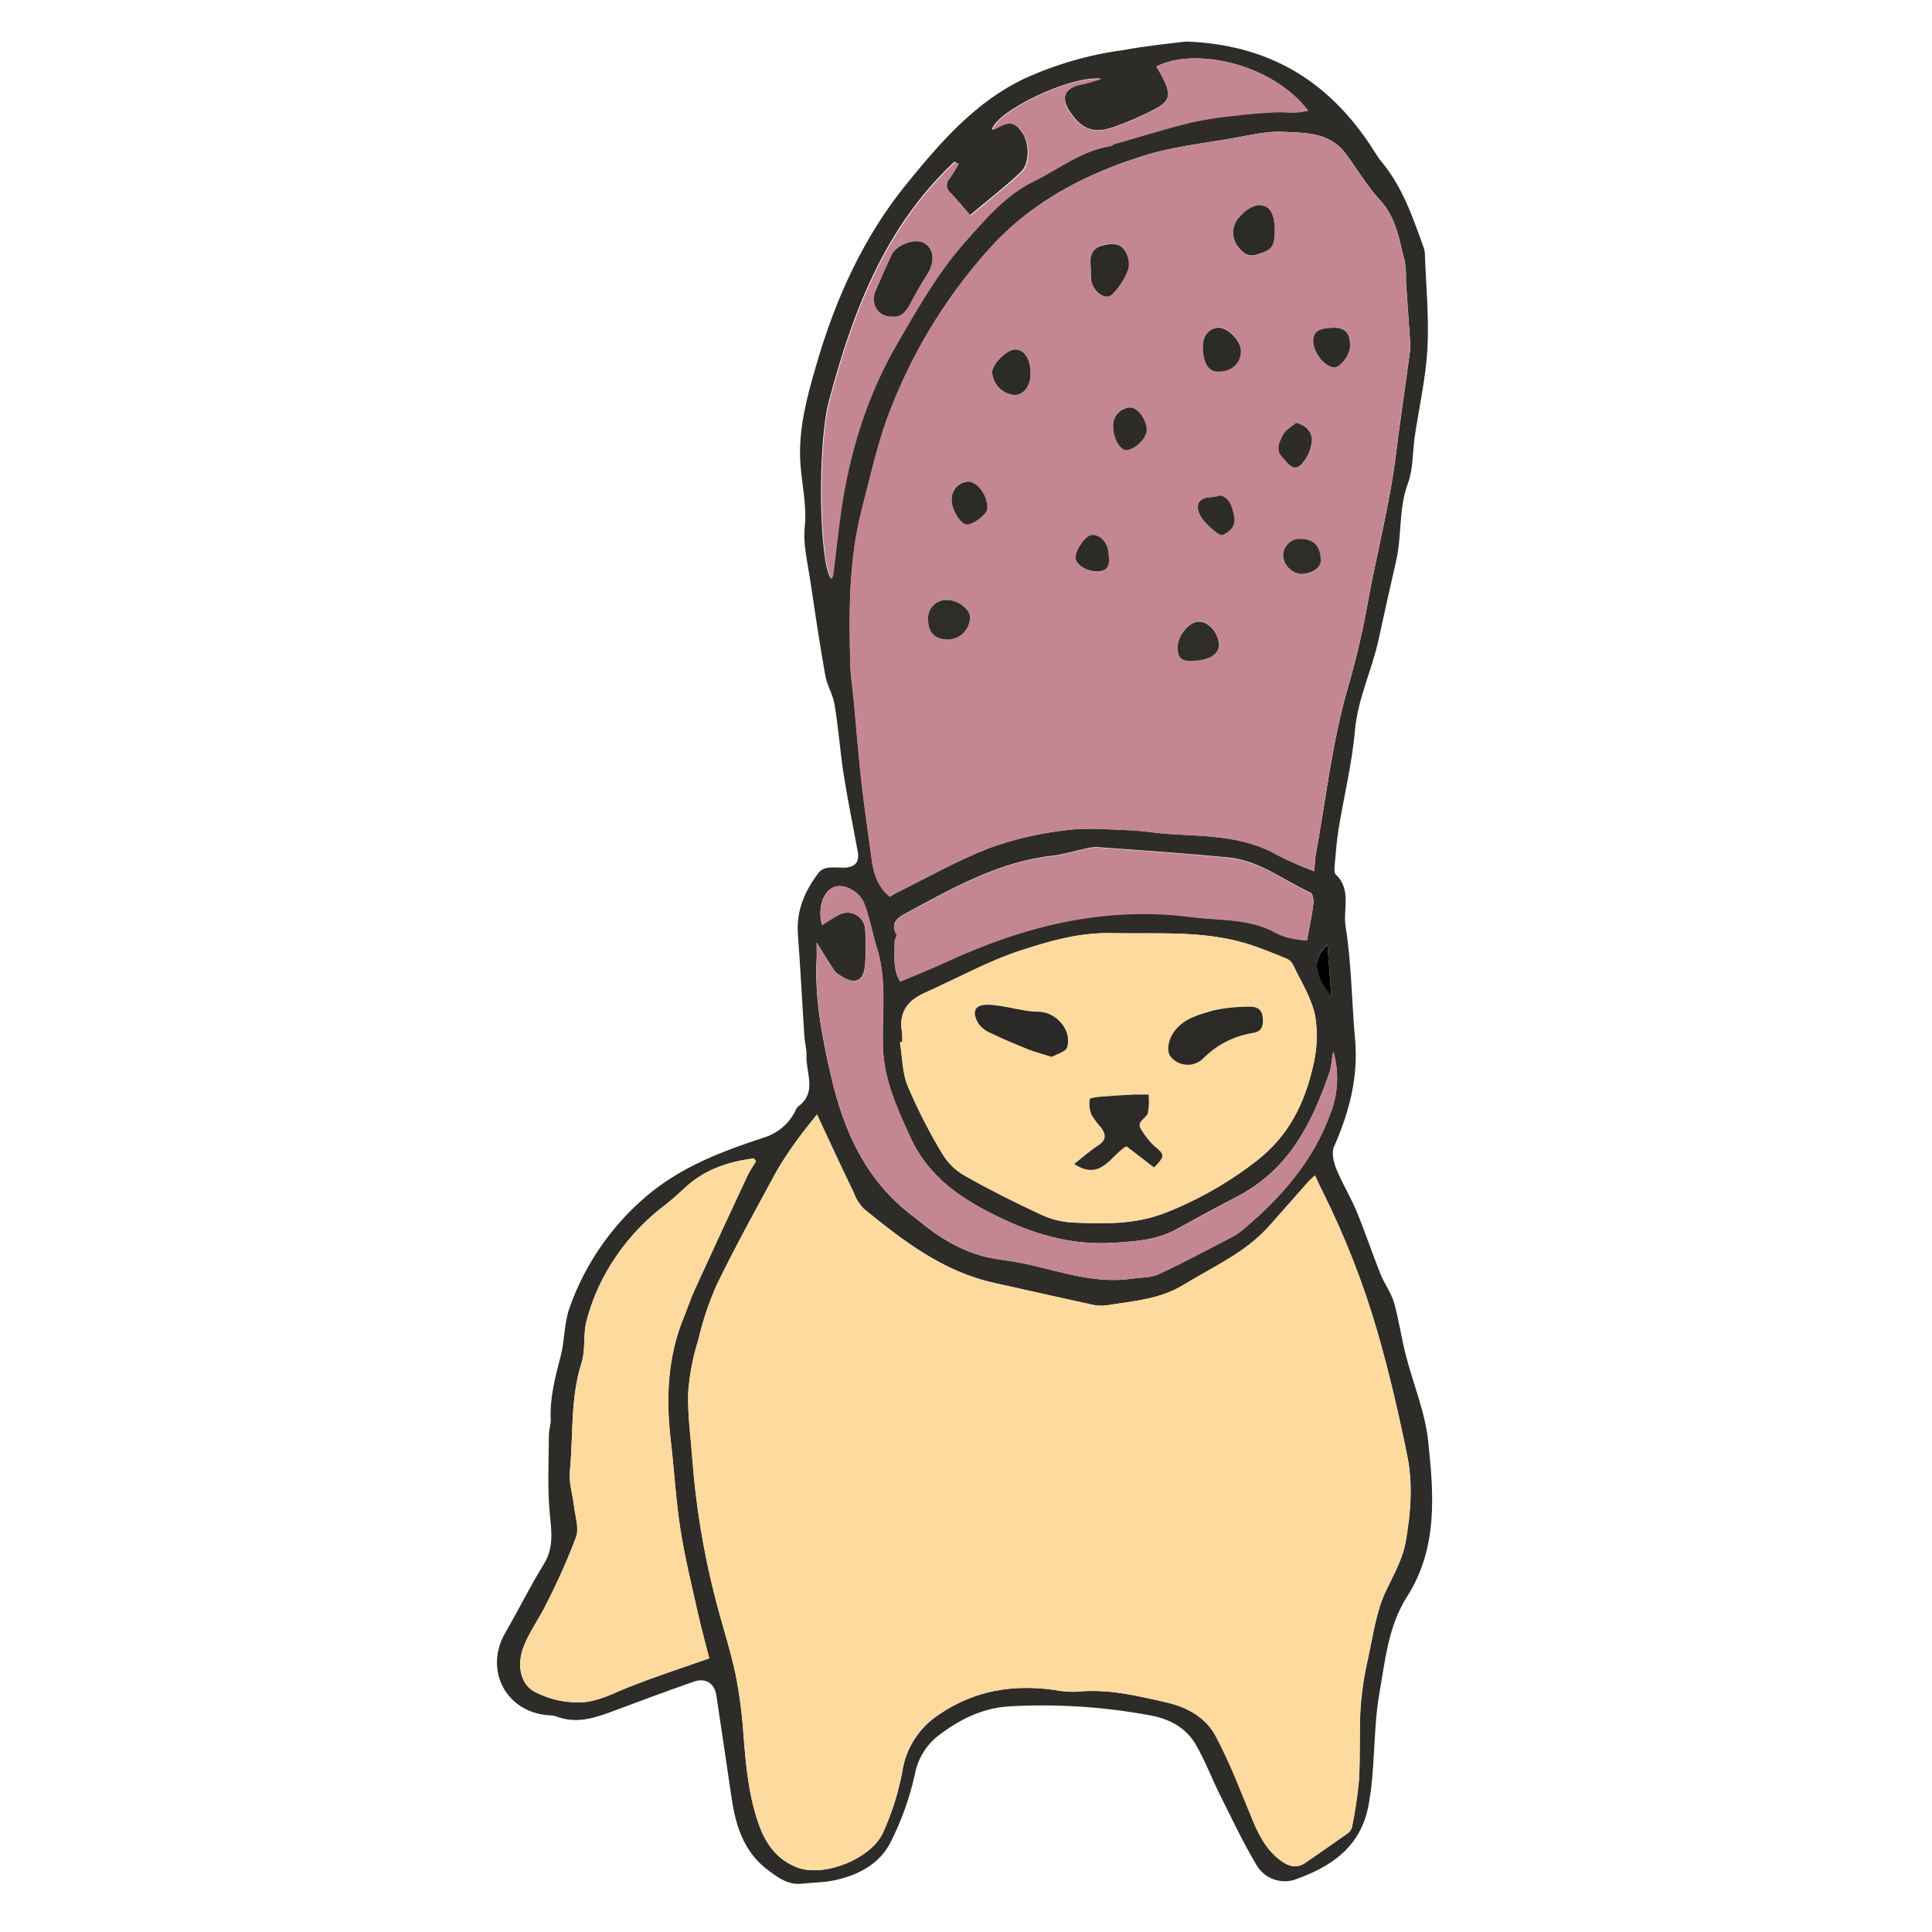 <?xml version="1.0" encoding="UTF-8"?><svg id="Layer_1" xmlns="http://www.w3.org/2000/svg" width="20" height="20" viewBox="0 0 500 500"><path d="M306.95,10.75c21.4,.78,36.36,10.07,47.38,26.35,1.09,1.61,2.03,3.33,3.26,4.82,5.37,6.49,8.05,14.31,10.81,22.05,.22,.57,.34,1.16,.36,1.77,.28,8.16,1.09,16.34,.66,24.46-.42,7.65-2.17,15.23-3.29,22.81-.59,4.02-.36,8.33-1.76,12.07-2.45,6.56-1.52,13.42-3.06,20.12-1.54,6.71-3.07,13.62-4.56,20.43-1.72,7.89-5.37,15.2-6.09,23.45-.76,8.55-2.84,16.96-4.24,25.49-.5,3.09-.72,6.22-1.01,9.39-.07,.8-.16,1.96,.28,2.37,4.13,3.81,1.85,8.97,2.55,13.42,1.54,9.62,1.57,19.48,2.45,29.22,.89,9.74-1.5,18.9-5.46,27.8-.68,1.54-.08,4.02,.63,5.78,1.52,3.76,3.69,7.24,5.25,11,2.21,5.37,4.02,10.81,6.16,16.18,1.01,2.52,2.75,4.79,3.5,7.37,1.27,4.45,1.89,9.1,3.05,13.59,1.9,7.47,5.02,14.76,5.8,22.36,1.44,13.55,2.58,27.5-5.47,40.15-4.83,7.55-5.65,16.35-7.16,24.99-1.7,9.71-.99,19.57-2.86,29.25-2.11,10.84-9.99,15.86-19.22,19.08-3.7,1.09-7.66-.44-9.66-3.74-3.53-5.9-6.47-12.15-9.55-18.33-2.17-4.36-3.89-8.99-6.36-13.17s-6.71-6.43-11.54-7.32c-12.04-2.25-24.3-3.04-36.53-2.36-6.77,.38-12.65,3.22-18.11,7.34-3.4,2.52-5.7,6.25-6.43,10.42-1.35,6.05-3.46,11.91-6.26,17.44-2.96,5.81-8.68,8.65-14.98,9.91-2.58,.52-5.26,.47-7.89,.78-3.45,.4-5.94-1.34-8.56-3.29-6.26-4.56-8.51-11.13-9.61-18.31-1.34-9.02-2.68-18.04-4.02-27.05-.48-3.23-2.78-4.72-5.92-3.61-7.37,2.59-14.69,5.3-22.01,8.05-4.48,1.64-8.95,2.76-13.66,.87-.49-.15-.99-.22-1.5-.21-11.31-.64-17.19-11.68-11.51-21.46,3.41-5.88,6.41-11.99,9.98-17.75,2.68-4.4,1.88-8.73,1.46-13.42-.59-6.63-.23-13.35-.19-20.02,0-1.34,.54-2.68,.47-3.93-.27-5.66,1.18-11.01,2.58-16.42,1.06-4.02,.87-8.57,2.29-12.49,3.95-11.19,10.79-21.13,19.83-28.82,9.07-7.74,19.81-11.74,30.86-15.36,3.2-1.08,5.89-3.33,7.51-6.29,.32-.52,.46-1.25,.91-1.57,5.03-3.65,2.08-8.64,2.21-13.08,.07-1.8-.46-3.61-.56-5.37-.58-8.72-1.01-17.44-1.66-26.17-.46-6.2,1.85-11.36,5.49-16.1,.61-.63,1.42-1.03,2.29-1.13,1.41-.17,2.86,0,4.28,0,2.75-.11,3.92-1.5,3.43-4.13-1.22-6.71-2.6-13.32-3.65-20.03-.94-6.01-1.34-12.07-2.36-18.1-.42-2.55-1.93-4.91-2.39-7.45-1.45-8.2-2.68-16.41-3.9-24.64-.67-4.6-1.9-9.32-1.42-13.84,.64-6.06-.98-11.77-1.19-17.65-.3-8.38,1.84-16.22,4.15-24.15,4.99-17.33,12.36-33.54,23.75-47.41,8.53-10.44,17.44-20.78,30.16-26.83,8.14-3.71,16.79-6.2,25.66-7.38,5.81-1.09,11.66-1.66,16.17-2.2h0Zm-95.52,277.7c-2.08,2.68-3.58,4.39-4.91,6.26-2.01,2.69-3.86,5.49-5.55,8.38-5.27,9.7-10.61,19.39-15.45,29.31-2.06,4.62-3.67,9.43-4.82,14.35-1.37,4.36-2.25,8.86-2.6,13.42-.2,5.82,.66,11.68,1.07,17.52,.89,11.77,2.79,23.44,5.67,34.88,1.72,6.95,4.02,13.75,5.51,20.73,1.05,5.3,1.74,10.66,2.08,16.04,.63,7.73,1.34,15.39,3.94,22.81,1.81,5.1,4.71,9.07,9.77,11.09,6.98,2.79,19.56-2.21,22.5-9.2,2.22-4.92,3.85-10.09,4.86-15.39,.88-6.13,4.36-11.57,9.55-14.94,9.1-6.25,19.2-7.87,29.97-6.33,1.9,.37,3.84,.52,5.78,.44,8.05-.82,15.64,1.07,23.29,2.82,5.23,1.19,10.03,3.94,12.52,8.59,3.78,7.06,6.6,14.64,9.69,22.05,1.66,4.02,3.69,7.73,7.3,10.34,1.96,1.41,4.02,2.01,6.21,.5,3.58-2.48,7.18-4.95,10.73-7.47,.62-.37,1.1-.95,1.34-1.64,.84-4.07,1.46-8.18,1.84-12.32,.38-6.36,0-12.77,.44-19.14,.34-4.27,1-8.5,1.97-12.66,1.26-5.77,2.05-11.83,4.52-17.06,2.07-4.37,4.39-8.25,5.25-13.31,1.23-7.27,1.77-14.46,.35-21.56-2.19-10.88-4.71-21.71-7.78-32.37-3.6-12.39-8.3-24.44-14.05-35.99-.7-1.34-1.34-2.8-2.08-4.39-.72,.68-1.21,1.06-1.61,1.5-3.45,3.89-6.86,7.82-10.33,11.7-6.13,6.84-14.45,10.44-22.08,15.12-6.18,3.78-13.08,4.19-19.87,5.3-1.32,.18-2.66,.1-3.96-.21-8.41-1.82-16.81-3.76-25.22-5.61-13.21-2.91-23.56-10.91-33.7-19.18-1.19-1.24-2.1-2.72-2.68-4.33-3.1-6.35-6.02-12.72-9.46-20.07v.03Zm128.69-63.05c.19-2.04,.2-3.25,.43-4.43,2.68-14.48,4.21-29.15,8.4-43.37,2.11-7.34,3.84-14.78,5.16-22.3,2.33-12.68,5.65-25.17,7.2-38.01,1.07-8.76,2.43-17.44,3.58-26.24,.12-1.43,.1-2.86-.07-4.28-.3-4.67-.64-9.39-.95-13.99,.06-1.73-.04-3.46-.32-5.16-1.46-5.51-2.12-11.24-6.39-15.82-3.43-3.69-5.97-8.2-9.04-12.23-4.11-5.37-10.38-5.19-16.1-5.46-4.17-.21-8.45,.86-12.64,1.6-7.92,1.41-16.02,2.24-23.61,4.66-14.5,4.57-27.92,11.42-38.57,22.74-11.24,12.18-20.14,26.32-26.27,41.72-3.53,8.59-5.49,17.84-7.83,26.83-3.45,13.25-3.37,26.83-3.01,40.41,.08,2.84,.55,5.67,.82,8.51,.67,7.19,1.23,14.39,2.04,21.57,.75,6.77,1.77,13.52,2.68,20.28,.48,3.7,1.58,7.11,4.71,9.65,.48-.31,.87-.63,1.34-.86,8.12-4.02,16.02-8.52,24.43-11.78,6.41-2.3,13.06-3.85,19.83-4.6,5.27-.71,10.73-.19,16.1,0,3.64,.13,7.24,.79,10.88,1.01,9.55,.58,19.17,.48,27.88,5.53,3.01,1.55,6.12,2.92,9.31,4.08v-.04Zm-106.65,44.27l-.58,.09c.62,3.77,.58,7.81,1.99,11.24,2.58,6.1,5.6,12.01,9.02,17.68,1.43,2.34,3.43,4.28,5.82,5.63,6.29,3.56,12.77,6.81,19.32,9.86,2.65,1.29,5.53,2.05,8.48,2.23,8.24,.27,16.26,.6,24.46-2.68,8.44-3.36,16.35-7.91,23.49-13.52,7.96-6.26,11.98-14.38,14.18-23.64,1.18-4.44,1.43-9.07,.71-13.6-.94-4.67-3.73-8.97-5.82-13.42-.4-.7-1.03-1.24-1.78-1.52-3.3-1.34-6.6-2.68-10.01-3.77-11.5-3.51-23.34-2.5-35.12-2.75-8.28-.19-15.98,2.03-23.48,4.48-8.56,2.8-16.55,7.28-24.82,10.96-4.52,2.01-6.83,5.16-5.88,10.29,.08,.81,.09,1.62,.03,2.43h0Zm-37.83,30.86l-.54-.74c-6.47,.82-12.49,2.76-17.51,7.3-1.81,1.65-3.61,3.31-5.54,4.82-6.63,5.02-12.08,11.43-15.95,18.78-1.88,3.59-3.34,7.38-4.35,11.31-.87,3.47-.19,7.38-1.26,10.73-2.94,9.23-2.11,18.78-3.02,28.17-.27,2.84,.71,5.81,1.05,8.73,.31,2.68,1.34,5.7,.6,8.05-2.24,5.9-4.8,11.67-7.67,17.28-1.85,3.85-4.49,7.37-6,11.32-1.78,4.71-.8,9.97,3.37,11.79,3.91,1.96,8.29,2.8,12.65,2.43,4.23-.52,7.65-2.48,11.4-3.93,6.71-2.68,13.51-4.86,20.67-7.38-.85-3.35-1.95-7.24-2.83-11.2-1.64-7.34-3.46-14.66-4.63-22.1-1.21-7.71-1.62-15.56-2.54-23.33-1.27-10.93-.76-21.64,3.5-31.94,.94-2.25,1.72-4.59,2.68-6.81,4.53-9.9,9.11-19.78,13.72-29.63,.66-1.26,1.46-2.4,2.17-3.6v-.05Zm15.72-56.65v3.84c-.6,10.4,1.34,20.49,3.66,30.53,3.33,14.65,9.26,27.78,21.87,36.95,.08,0,.15,.13,.23,.2,6.12,5.1,12.72,9.2,20.78,10.42,2.92,.44,5.86,.86,8.73,1.52,8.68,2.01,17.23,4.9,26.36,3.57,2.29-.34,4.83-.2,6.86-1.15,6.52-3.03,12.87-6.45,19.25-9.77,.98-.54,1.91-1.19,2.75-1.93,9.81-8.25,18.03-17.67,22.48-29.98,1.98-5.08,2.24-10.66,.74-15.9-.48,1.72-.38,3.58-.94,5.21-4.57,13.19-10.36,25.11-23.81,32.2-5.37,2.8-10.73,5.7-16,8.6-5.1,2.75-10.33,3.07-15.88,3.43-10.3,.67-19.59-1.74-28.86-6.12-10.21-4.82-19.1-10.46-24.01-21.22-3.41-7.46-6.8-14.76-7.08-23.2-.28-8.61,1.1-17.33-1.57-25.82-1.25-3.96-1.89-8.13-3.47-11.94-.99-1.82-2.66-3.17-4.64-3.77-5.07-1.52-7.59,4.72-6.04,9.83,1.44-.89,2.68-1.78,4.15-2.54,2.19-1.31,5.04-.6,6.35,1.6,.32,.54,.53,1.14,.61,1.76,.25,3.15,.25,6.32,0,9.47-.34,4.32-2.68,5.29-6.36,2.83-.62-.34-1.18-.8-1.64-1.34-1.34-2.05-2.64-4.23-4.51-7.22v-.05ZM299.25,17.15c.7,1.22,1.46,2.41,2.07,3.69,1.73,3.61,1.34,5.37-2.21,7.28-3.59,1.91-7.32,3.53-11.16,4.86-5.02,1.66-8.05,.38-11.01-4.02-2.55-3.73-1.42-6.32,3.01-7.16,1.74-.32,3.42-.95,5.12-1.44-8.05-.94-27.3,8.45-28.36,13.2,.55-.24,1.01-.38,1.34-.6,3.23-1.76,4.55-1.45,6.61,1.54,1.74,2.51,1.86,7.79-.43,9.97-4.15,3.93-8.71,7.43-13.19,11.2-2.07-2.37-3.54-4.19-5.16-5.86-1.09-.87-1.26-2.46-.39-3.55,.06-.07,.12-.14,.19-.21,.86-1.17,1.53-2.46,2.29-3.69l-.97-.52c-17.99,16.85-26.39,38.9-32.49,62.03-3.09,11.74-2.46,42.24,.55,45.87,.21-.34,.36-.7,.47-1.09,.64-5.15,1.18-10.32,1.89-15.45,2.21-15.75,6.71-30.73,14.76-44.54,5.26-8.96,10.3-18,17.27-25.89,5.37-6.08,10.61-12.33,17.94-15.91,6.52-3.19,12.37-7.96,19.84-9.12,.48-.08,.91-.48,1.34-.62,6.52-1.88,13-3.89,19.59-5.51,3.87-.83,7.78-1.43,11.71-1.8,3.21-.4,6.45-.64,9.7-.82,1.85-.09,3.74,.11,5.61,.07,1.11-.09,2.21-.24,3.3-.47-9.36-12.25-29.46-16.46-39.21-11.36v-.07Zm39,226.21c.66-3.68,1.34-6.6,1.66-9.57,.12-.91-.17-2.51-.75-2.78-7-3.21-13.27-8.33-21.22-9.1-11.34-1.1-22.71-1.84-34.07-2.68-1.12,0-2.24,.17-3.31,.48-2.68,.56-5.37,1.44-8.05,1.74-13.83,1.52-25.66,8.2-37.56,14.62-2,1.07-4.87,2.36-2.9,5.81,.2,.34-.51,1.11-.51,1.68,.07,3.53-.58,7.19,1.41,10.42,4.02-1.72,7.93-3.22,11.68-4.96,20.23-9.39,41.2-14.76,63.71-11.75,7.31,.95,14.9,.32,21.72,4.02,1.25,.66,2.58,1.15,3.96,1.44,1.4,.31,2.81,.54,4.24,.68v-.07Zm5.3,1.11c-4.99,4.56-2.33,9.04,1.01,13.42-.35-4.48-.68-9.1-1.01-13.35v-.07Z" style="fill:#2d2c28;"/><path d="M211.44,288.42c3.43,7.35,6.36,13.72,9.39,20.06,.58,1.62,1.49,3.09,2.68,4.33,10.14,8.28,20.49,16.27,33.7,19.18,8.41,1.85,16.81,3.78,25.22,5.61,1.29,.32,2.64,.39,3.96,.21,6.79-1.11,13.68-1.52,19.87-5.3,7.63-4.68,15.95-8.28,22.08-15.12,3.47-3.88,6.88-7.81,10.33-11.7,.4-.44,.89-.82,1.61-1.5,.75,1.58,1.34,2.99,2.08,4.39,5.75,11.55,10.45,23.6,14.05,35.99,3.07,10.73,5.59,21.46,7.78,32.37,1.42,7.1,.89,14.29-.35,21.56-.86,5.06-3.18,8.93-5.25,13.31-2.47,5.23-3.26,11.3-4.52,17.06-.98,4.17-1.64,8.4-1.97,12.66-.4,6.37,0,12.78-.44,19.14-.38,4.14-.99,8.25-1.84,12.32-.24,.69-.72,1.26-1.34,1.64-3.56,2.52-7.15,4.99-10.73,7.47-2.2,1.52-4.25,.91-6.21-.5-3.61-2.62-5.63-6.32-7.3-10.34-3.09-7.42-5.9-15-9.69-22.05-2.48-4.64-7.28-7.39-12.52-8.59-7.65-1.74-15.29-3.64-23.29-2.82-1.94,.08-3.88-.07-5.78-.44-10.73-1.54-20.87,.08-29.97,6.33-5.19,3.37-8.67,8.82-9.55,14.94-.98,5.3-2.58,10.46-4.78,15.39-2.94,6.99-15.52,11.99-22.5,9.2-5.06-2.03-7.96-6-9.77-11.09-2.68-7.41-3.31-15.07-3.94-22.81-.33-5.37-1.02-10.7-2.05-15.98-1.5-6.98-3.8-13.78-5.51-20.73-2.89-11.44-4.78-23.11-5.67-34.88-.42-5.84-1.34-11.7-1.07-17.52,.35-4.56,1.23-9.06,2.6-13.42,1.15-4.93,2.76-9.73,4.82-14.35,4.84-9.93,10.18-19.61,15.45-29.31,1.69-2.9,3.54-5.7,5.55-8.38,1.29-1.96,2.79-3.72,4.87-6.35h0Z" style="fill:#ffda9f;"/><path d="M340.13,225.43c-3.21-1.14-6.35-2.49-9.39-4.02-8.71-5.04-18.33-4.95-27.88-5.53-3.64-.21-7.24-.87-10.88-1.01-5.37-.2-10.84-.72-16.1,0-6.77,.75-13.42,2.3-19.83,4.6-8.41,3.26-16.31,7.79-24.43,11.78-.44,.23-.83,.55-1.34,.86-3.13-2.54-4.23-5.94-4.71-9.65-.89-6.71-1.9-13.51-2.68-20.28-.8-7.18-1.34-14.38-2.04-21.57-.27-2.83-.74-5.66-.82-8.51-.36-13.58-.44-27.15,3.01-40.41,2.35-9.04,4.31-18.3,7.83-26.83,6.12-15.4,15.03-29.54,26.27-41.72,10.69-11.34,24.11-18.11,38.6-22.75,7.59-2.41,15.7-3.25,23.61-4.66,4.19-.74,8.47-1.81,12.64-1.6,5.76,.27,12.07,.08,16.1,5.46,3.07,4.02,5.61,8.55,9.04,12.23,4.27,4.57,4.92,10.3,6.39,15.82,.28,1.71,.38,3.44,.32,5.16,.31,4.66,.66,9.39,.95,13.99,.16,1.42,.19,2.85,.07,4.28-1.15,8.76-2.51,17.44-3.58,26.24-1.56,12.84-4.87,25.33-7.2,38.01-1.33,7.52-3.05,14.96-5.16,22.3-4.19,14.22-5.71,28.9-8.4,43.37-.17,1.18-.19,2.46-.38,4.43h0Zm-10.26-165.76c0-4.88-1.58-7.06-5.03-6.36-1.51,.52-2.84,1.45-3.85,2.68-2.09,1.96-2.45,5.16-.85,7.54,1.21,1.66,2.6,3.13,5.08,2.39,4.05-1.22,4.66-2.04,4.64-6.25Zm-47.54,9.51c-.05,1.03-.05,2.06,0,3.09,.36,2.96,3.65,5.47,5.37,3.89,1.91-1.89,3.37-4.18,4.28-6.71,.31-1.55,0-3.16-.85-4.49-1.34-2.43-4.02-1.97-6.02-1.44-2.78,.86-3.14,3.42-2.78,5.66Zm-37.09,96.28c3.17-.02,5.74-2.57,5.8-5.74,0-2.05-3.05-4.43-5.74-4.47-2.6-.22-4.88,1.71-5.1,4.31-.02,.29-.02,.57,0,.86,.04,3.3,1.89,5.1,5.06,5.07v-.03Zm21.45-68.83c0-3.78-1.57-6.2-4.02-6.2-2.08,0-5.88,3.81-5.89,5.92,.23,3.14,2.74,5.64,5.89,5.84,2.36-.05,4.02-2.35,4.02-5.53v-.03Zm44.61-6.71c.12,4.23,1.53,6.29,4.23,6.17,3.42-.13,5.7-2.35,5.62-5.45-.08-2.68-3.47-6.02-5.92-5.9s-4.01,2.27-3.93,5.25v-.07Zm-3.29,81.02c4.49,0,7.47-1.57,7.45-4.15,0-2.86-2.68-5.96-5.06-6s-5.69,3.6-5.63,6.63c.03,2.08,.62,3.72,3.25,3.58v-.07Zm-57.58-46.38c-2.49,.19-4.35,2.34-4.19,4.83,0,2.46,2.28,6.16,3.85,6.25,1.8,.09,5.37-2.68,5.37-4.21,.15-3.22-2.48-6.79-5.03-6.8v-.07Zm98.96-35.08c0-3.31-1.34-4.76-4.49-4.66-2.09,0-4.57,.25-4.94,2.78-.46,3.26,2.75,7.34,5.37,7.47,1.54,.08,4.06-3.3,4.06-5.59h0Zm-61.31,20.9c0,2.87,1.65,5.96,3.25,6.04,2.29,.12,5.53-3.03,5.37-5.37-.11-2.62-2.37-5.63-4.28-5.67-2.56,.16-4.5,2.37-4.34,4.93,0,.03,0,.05,0,.08Zm27.77,17.83c-.82,.22-1.65,.38-2.5,.47-1.89,0-3.35,.8-3.37,2.68,.17,1.28,.73,2.47,1.6,3.42,.91,1.09,1.95,2.07,3.09,2.92,.51,.4,1.41,.91,1.82,.72,1.97-.9,3.37-2.36,2.9-4.75s-1.03-4.71-3.54-5.47h0Zm19.59-18.78c-1.13,1.01-2.68,1.8-3.29,3.03-.97,1.81-2.11,4.02-.17,5.93,1.34,1.34,2.68,3.89,4.87,1.82,1.43-1.55,2.37-3.5,2.68-5.59,.39-2.6-1.52-4.67-4.09-5.19Zm1.34,39.15c2.68,0,5-1.6,5.02-3.35,0-3.92-1.88-5.82-5.71-5.74-2.35,.19-4.13,2.21-4.02,4.56,.31,2.42,2.27,4.29,4.7,4.49l.03,.04Zm-49.82-4.67c0-3.14-1.97-5.46-4.29-5.37-1.54,0-4.21,3.64-4.28,5.81,0,1.72,2.68,3.51,5.23,3.62,3.26,.03,3.58-1.97,3.31-4.11l.03,.04Z" style="fill:#c48792;"/><path d="M233.48,269.66c.07-.81,.07-1.63,0-2.44-.95-5.12,1.34-8.28,5.88-10.29,8.26-3.68,16.26-8.16,24.82-10.96,7.5-2.46,15.2-4.67,23.48-4.48,11.78,.25,23.62-.76,35.12,2.75,3.41,1.05,6.71,2.44,10.01,3.77,.75,.28,1.39,.82,1.78,1.52,2.09,4.4,4.88,8.71,5.82,13.42,.71,4.53,.47,9.17-.71,13.6-2.2,9.26-6.22,17.37-14.18,23.64-7.14,5.61-15.05,10.16-23.49,13.52-8.2,3.34-16.22,3.01-24.46,2.68-2.94-.18-5.83-.94-8.48-2.23-6.55-3.05-13.03-6.31-19.32-9.86-2.39-1.35-4.39-3.29-5.82-5.63-3.42-5.67-6.43-11.58-9.02-17.68-1.34-3.43-1.34-7.47-1.99-11.24l.55-.08Zm65.19,32.47c2.91-3.02,2.79-3.34,0-5.63-1.2-1.19-2.25-2.51-3.13-3.94-1.74-2.32,1.02-2.99,1.54-4.47,.32-1.6,.39-3.24,.21-4.86-1.18,0-2.36-.08-3.53,0-2.91,.15-5.82,.31-8.72,.55-1.06,.09-2.94,.31-2.99,.7-.2,1.36-.03,2.75,.48,4.02,.71,1.2,1.54,2.34,2.47,3.38,1.23,1.76,1.22,3.21-.85,4.53s-3.96,3.03-6.21,4.79c6.99,4.53,9.39-2.24,13.52-4.6l7.19,5.53Zm23.02-41.59c-2.53,.08-5.05,.39-7.53,.91-3.65,1.09-7.5,1.95-10.07,5.26-1.78,2.31-2.29,5.47-.94,6.91,2.1,2.36,5.71,2.58,8.07,.48,.13-.11,.25-.23,.37-.36,3.42-3.41,7.83-5.66,12.6-6.41,2.15-.31,2.79-1.57,2.68-3.68-.27-3.61-2.82-3.07-5.18-3.1h0Zm-49.49,12.95c1.34-.78,3.62-1.34,4.02-2.47,1.34-4.41-2.83-9.28-7.47-9.23-1.21-.02-2.43-.13-3.62-.35-2.95-.47-5.89-1.26-8.87-1.44-3.89-.25-4.95,1.68-2.86,5.02,.8,1.02,1.85,1.81,3.06,2.29,3.22,1.52,6.49,2.92,9.79,4.25,1.7,.71,3.54,1.17,5.94,1.93h0Zm-76.55,27.06c-.71,1.19-1.52,2.33-2.11,3.6-4.61,9.84-9.18,19.72-13.72,29.63-1.02,2.23-1.8,4.56-2.68,6.81-4.32,10.29-4.82,21.02-3.56,31.94,.91,7.77,1.34,15.62,2.54,23.33,1.17,7.43,2.99,14.76,4.63,22.1,.89,3.96,1.99,7.85,2.83,11.2-7.16,2.52-13.99,4.76-20.67,7.38-3.76,1.45-7.18,3.41-11.4,3.93-4.36,.38-8.74-.46-12.65-2.43-4.17-1.82-5.15-7.08-3.37-11.79,1.5-3.96,4.15-7.47,6-11.32,2.87-5.6,5.43-11.36,7.66-17.25,.8-2.33-.3-5.37-.6-8.05-.34-2.92-1.34-5.89-1.05-8.73,.91-9.39,.08-18.96,3.02-28.17,1.07-3.38,.39-7.28,1.26-10.73,1-3.93,2.46-7.72,4.35-11.31,3.88-7.35,9.32-13.77,15.95-18.78,1.93-1.5,3.73-3.17,5.54-4.82,5.02-4.53,11.04-6.48,17.51-7.3l.54,.76Z" style="fill:#ffda9f;"/><path d="M211.37,243.92c1.86,2.99,3.17,5.16,4.56,7.26,.46,.54,1.01,1,1.64,1.34,3.66,2.46,6.02,1.49,6.36-2.83,.25-3.15,.25-6.32,0-9.47-.34-2.53-2.67-4.31-5.21-3.97-.62,.08-1.22,.29-1.76,.61-1.34,.75-2.68,1.65-4.15,2.54-1.56-5.11,.97-11.35,6.04-9.83,1.98,.6,3.65,1.95,4.64,3.77,1.58,3.81,2.23,8.05,3.47,11.94,2.68,8.49,1.34,17.21,1.57,25.82,.28,8.41,3.68,15.74,7.08,23.2,4.91,10.73,13.8,16.41,24.01,21.22,9.27,4.37,18.55,6.79,28.86,6.12,5.55-.36,10.73-.68,15.88-3.43,5.37-2.9,10.73-5.8,16-8.6,13.42-7.11,19.24-19.04,23.81-32.2,.56-1.62,.46-3.49,.94-5.21,1.5,5.24,1.24,10.82-.74,15.9-4.45,12.32-12.68,21.73-22.48,29.98-.84,.74-1.77,1.39-2.75,1.93-6.39,3.31-12.73,6.71-19.25,9.77-2.03,.95-4.56,.82-6.86,1.15-9.14,1.34-17.68-1.56-26.36-3.57-2.87-.66-5.81-1.07-8.73-1.52-8.05-1.22-14.66-5.37-20.78-10.42-.08-.07-.15-.15-.23-.2-12.61-9.16-18.54-22.3-21.87-36.95-2.28-10.05-4.27-20.12-3.66-30.53,0-.98-.05-1.97-.05-3.82h0Z" style="fill:#c48792;"/><path d="M299.25,17.21c9.75-5.1,29.85-.89,39.39,11.5-1.09,.23-2.19,.38-3.3,.47-1.86,0-3.76-.16-5.61-.07-3.25,.17-6.49,.42-9.7,.82-3.94,.37-7.85,.97-11.71,1.8-6.59,1.62-13.07,3.64-19.59,5.51-.48,.13-.91,.54-1.34,.62-7.47,1.17-13.32,5.93-19.84,9.12-7.32,3.58-12.57,9.83-17.94,15.91-6.96,7.89-12.07,16.93-17.27,25.89-8.05,13.8-12.6,28.79-14.76,44.54-.71,5.14-1.25,10.3-1.89,15.45-.11,.38-.26,.75-.47,1.09-3.01-3.62-3.64-34.13-.55-45.87,6.1-23.15,14.5-45.18,32.49-62.03l.97,.52c-.76,1.23-1.44,2.52-2.29,3.69-.99,.98-.99,2.58,0,3.57,.07,.07,.14,.13,.21,.19,1.62,1.68,3.1,3.49,5.16,5.86,4.48-3.77,9.04-7.27,13.19-11.2,2.29-2.17,2.17-7.46,.43-9.97-2.07-2.99-3.38-3.3-6.61-1.54-.4,.23-.86,.36-1.34,.6,.89-4.75,20.15-14.14,28.13-13.2-1.7,.48-3.38,1.11-5.12,1.44-4.43,.85-5.55,3.43-3.01,7.16,2.95,4.33,6,5.62,11.01,4.02,3.84-1.32,7.58-2.95,11.16-4.86,3.54-1.86,3.94-3.68,2.21-7.28-.55-1.34-1.31-2.54-2.01-3.76Zm-68.51,64.72c2.41,.3,3.7-1.22,4.79-3.27,1.34-2.68,2.8-5.19,4.41-7.66,2.07-3.21,1.89-6.45-.66-8.05-2.33-1.48-7.3,.3-8.57,3.09-1.34,3.03-2.8,6.08-4.09,9.16-1.44,3.38,.56,6.71,4.12,6.73Z" style="fill:#c48792;"/><path d="M338.25,243.42c-1.43-.11-2.85-.3-4.25-.58-1.38-.29-2.71-.77-3.96-1.44-6.81-3.73-14.41-3.1-21.72-4.02-22.51-2.94-43.48,2.37-63.71,11.75-3.76,1.74-7.63,3.25-11.68,4.96-1.99-3.23-1.34-6.9-1.41-10.42,0-.56,.71-1.34,.51-1.68-1.97-3.45,.9-4.74,2.9-5.81,11.9-6.43,23.73-13.11,37.56-14.62,2.68-.31,5.37-1.18,8.05-1.74,1.08-.31,2.19-.47,3.31-.48,11.36,.83,22.81,1.57,34.07,2.68,7.96,.76,14.22,5.89,21.22,9.1,.58,.27,.87,1.86,.75,2.78-.36,2.98-.99,5.85-1.65,9.52h0Z" style="fill:#c48792;"/><path d="M343.55,244.54c.32,4.25,.66,8.87,1.01,13.42-3.34-4.37-6-8.85-1.01-13.42Z"/><path d="M329.87,59.67c0,4.21-.66,5.03-4.64,6.21-2.48,.74-3.88-.72-5.08-2.39-1.61-2.38-1.25-5.57,.85-7.54,1.01-1.23,2.34-2.16,3.85-2.68,3.45-.66,5.03,1.52,5.03,6.4Zm-47.54,9.51c-.38-2.27,0-4.83,2.83-5.59,2.01-.54,4.68-.99,6.02,1.44,.85,1.33,1.16,2.94,.85,4.49-.91,2.53-2.37,4.82-4.28,6.71-1.76,1.58-5.04-.93-5.37-3.89-.08-1.05-.09-2.1-.05-3.15Z" style="fill:#2b2a27;"/><path d="M245.24,165.49c-3.22,0-5.02-1.77-5.04-5.04-.25-2.6,1.64-4.91,4.24-5.16,.29-.03,.57-.03,.86,0,2.68,0,5.74,2.41,5.74,4.47-.05,3.17-2.62,5.72-5.8,5.74Z" style="fill:#2e2d28;"/><path d="M266.69,96.66c0,3.18-1.66,5.47-4.02,5.55-3.15-.2-5.66-2.69-5.89-5.84,0-2.11,3.81-5.92,5.89-5.92,2.45,0,4.02,2.41,4.02,6.2h0Zm44.61-6.67c-.08-2.98,1.5-5.06,3.93-5.18s5.84,3.29,5.92,5.9c.08,3.1-2.2,5.37-5.62,5.45-2.7,.12-4.11-1.95-4.23-6.17h0Z" style="fill:#2c2b28;"/><path d="M308.01,171.01c-2.68,.15-3.22-1.5-3.25-3.51,0-3.03,3.1-6.71,5.63-6.63s5.03,3.14,5.06,6c.03,2.58-2.95,4.2-7.45,4.15Z" style="fill:#2e2d28;"/><path d="M250.43,124.63c2.55,0,5.18,3.57,5.08,6.87,0,1.53-3.62,4.31-5.37,4.21-1.57-.09-3.85-3.8-3.85-6.25-.17-2.47,1.67-4.62,4.13-4.83h0Z" style="fill:#2c2b28;"/><path d="M349.4,89.48c0,2.29-2.5,5.67-4.12,5.59-2.56-.13-5.77-4.21-5.37-7.47,.36-2.52,2.84-2.68,4.94-2.78,3.21-.11,4.55,1.34,4.55,4.66h0Z" style="fill:#2d2c28;"/><path d="M288.09,110.38c-.17-2.56,1.77-4.77,4.33-4.93,.02,0,.05,0,.07,0,1.9,0,4.17,3.06,4.28,5.67,.09,2.27-3.14,5.37-5.37,5.37-1.66-.15-3.33-3.23-3.31-6.1Zm27.77,17.83c2.5,.72,3.07,3.09,3.54,5.47s-.93,3.85-2.9,4.75c-.42,.19-1.34-.32-1.82-.72-1.14-.85-2.17-1.83-3.09-2.92-.87-.95-1.43-2.14-1.6-3.42,0-1.88,1.48-2.68,3.37-2.68,.84-.09,1.68-.25,2.5-.47Zm19.59-18.78c2.58,.56,4.48,2.68,4.02,5.19-.31,2.09-1.25,4.04-2.68,5.59-2.16,2.07-3.56-.52-4.87-1.82-1.93-1.92-.79-4.12,.17-5.93,.74-1.27,2.23-2.07,3.35-3.03Z" style="fill:#2e2c28;"/><path d="M336.76,148.54c-2.44-.22-4.39-2.11-4.68-4.53-.1-2.35,1.68-4.37,4.02-4.56,3.84-.08,5.73,1.82,5.71,5.74-.05,1.81-2.43,3.35-5.06,3.35h0Z" style="fill:#2f2d29;"/><path d="M286.94,143.87c.27,2.13,0,4.13-3.34,4.02-2.59-.11-5.29-1.9-5.23-3.62,.07-2.17,2.68-5.8,4.28-5.81,2.36-.05,4.29,2.27,4.29,5.41h0Z" style="fill:#2e2c28;"/><path d="M298.66,302.13l-7.15-5.49c-4.11,2.36-6.53,9.14-13.52,4.6,2.25-1.76,4.12-3.45,6.21-4.79s2.08-2.78,.85-4.53c-.96-1.04-1.81-2.18-2.55-3.39-.52-1.27-.68-2.66-.48-4.02,0-.39,1.93-.6,2.99-.7,2.9-.24,5.81-.4,8.72-.55h3.53c.17,1.62,.1,3.26-.21,4.86-.52,1.48-3.29,2.15-1.54,4.47,.88,1.43,1.93,2.76,3.13,3.94,2.83,2.27,2.95,2.59,.04,5.61h0Z" style="fill:#2d2b28;"/><path d="M321.68,260.56c2.36,0,4.92-.51,5.15,3.11,.13,2.11-.51,3.37-2.68,3.68-4.77,.76-9.18,3-12.6,6.41-2.16,2.3-5.78,2.41-8.08,.25-.13-.12-.25-.24-.36-.37-1.34-1.44-.85-4.6,.94-6.91,2.58-3.31,6.43-4.17,10.07-5.26,2.49-.53,5.01-.83,7.55-.91Z" style="fill:#2b2a27;"/><path d="M272.19,273.52c-2.4-.76-4.24-1.22-6-1.92-3.3-1.34-6.57-2.68-9.79-4.25-1.2-.48-2.26-1.27-3.06-2.29-2.09-3.34-1.03-5.27,2.86-5.02,2.98,.17,5.92,.97,8.87,1.44,1.2,.22,2.41,.33,3.62,.35,4.64,0,8.85,4.82,7.47,9.23-.35,1.14-2.64,1.69-3.97,2.47h0Z" style="fill:#2b2927;"/><path d="M230.74,81.93c-3.56,0-5.55-3.34-4.12-6.71,1.34-3.09,2.68-6.13,4.09-9.16,1.27-2.79,6.24-4.56,8.57-3.09,2.55,1.61,2.68,4.86,.66,8.05-1.61,2.47-3.05,5.04-4.41,7.66-1.09,2.03-2.37,3.54-4.79,3.25Z" style="fill:#2c2a27;"/></svg>